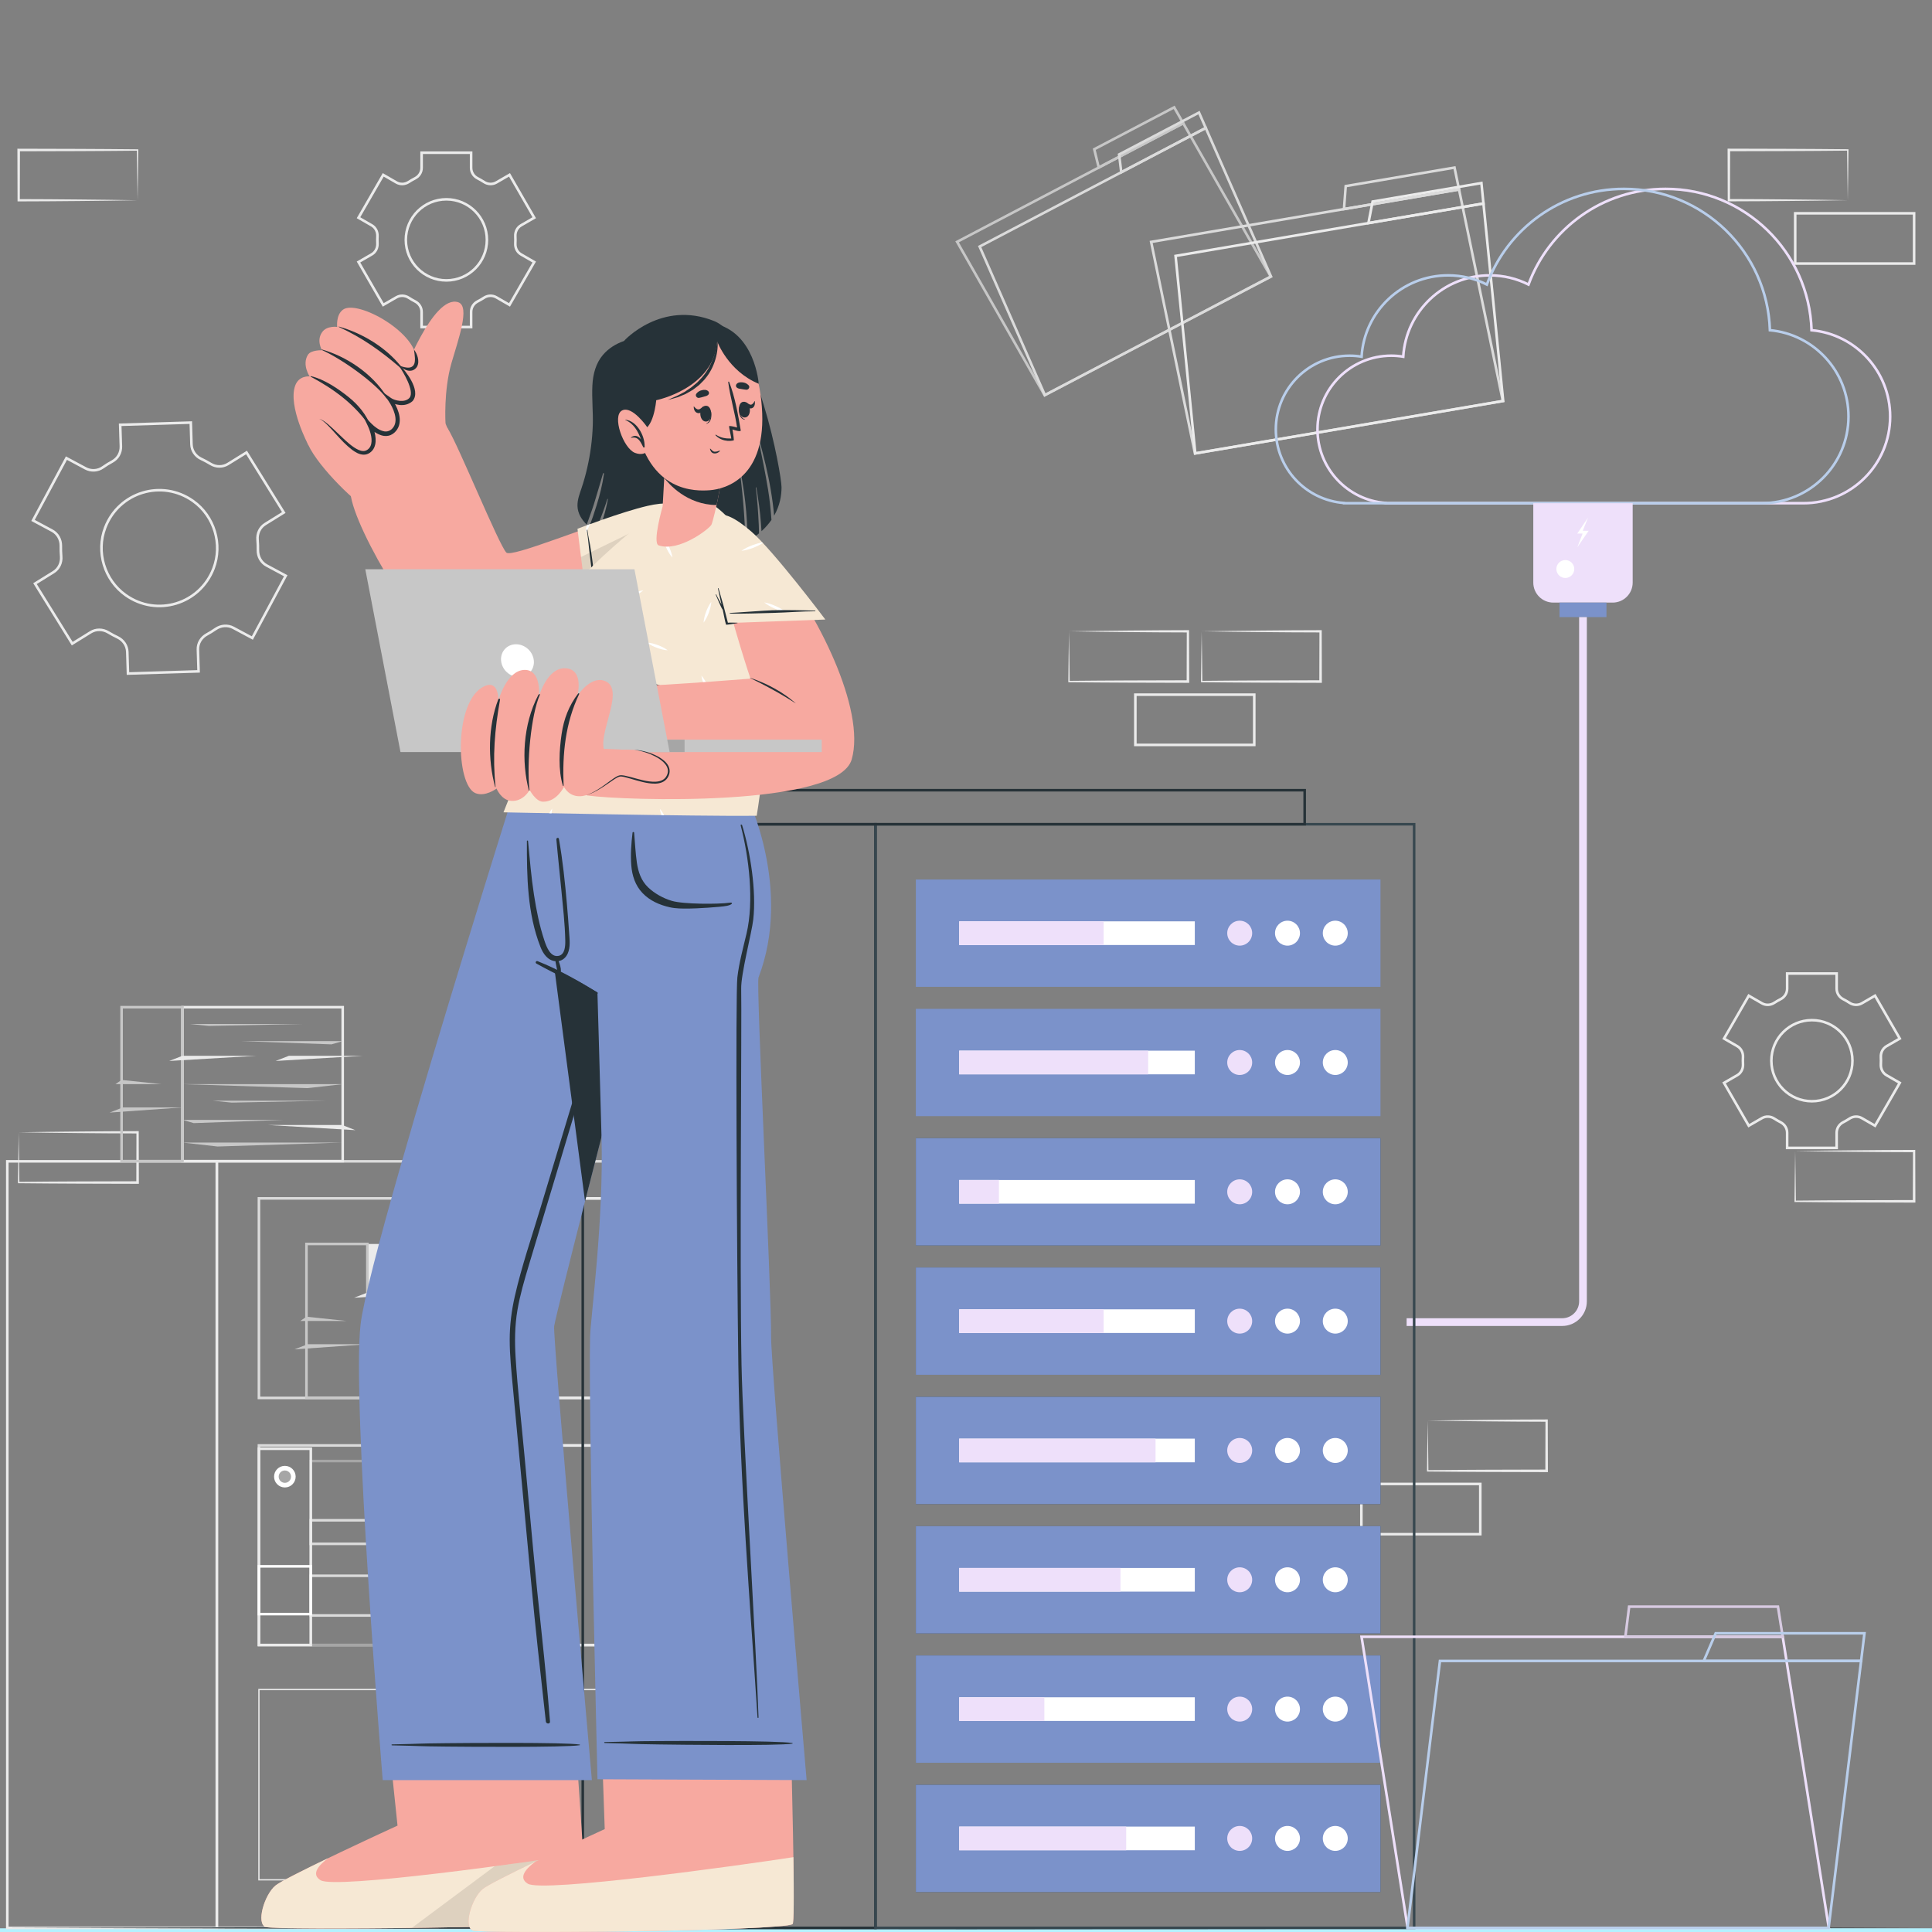 <?xml version="1.0" encoding="utf-8"?>
<!-- Generator: Adobe Illustrator 16.0.0, SVG Export Plug-In . SVG Version: 6.00 Build 0)  -->
<!DOCTYPE svg PUBLIC "-//W3C//DTD SVG 1.1//EN" "http://www.w3.org/Graphics/SVG/1.1/DTD/svg11.dtd">
<svg version="1.1" id="Layer_1" xmlns="http://www.w3.org/2000/svg" xmlns:xlink="http://www.w3.org/1999/xlink" x="0px" y="0px"
	 width="750px" height="750px" viewBox="0 0 750 750" enable-background="new 0 0 750 750" xml:space="preserve">
<rect x="0" y="0" width="750" height="750" fill="#808080" stroke="none"/>
<rect y="748.568" fill="#B3F1FF" width="750" height="1.432"/>
<g>
	<g>
		<path fill="#EBEBEB" d="M7.252,439.554l11.541-0.177l11.54-0.125l11.541-0.096l11.541-0.048l0.444-0.003l0.001,0.447l0.054,19.508
			l0.001,0.501l-0.501-0.002l-23.081-0.063c-7.694-0.005-15.387-0.112-23.081-0.164l-0.276-0.001l0.003-0.271l0.119-9.754
			L7.252,439.554z M7.252,439.554l0.154,9.754l0.119,9.754l-0.273-0.271c7.694-0.052,15.387-0.159,23.081-0.164l23.081-0.063
			l-0.5,0.499l0.054-19.508l0.446,0.445l-11.541-0.048l-11.541-0.096l-11.54-0.125L7.252,439.554z"/>
	</g>
	<rect x="440.739" y="269.667" fill="none" stroke="#EBEBEB" stroke-miterlimit="10" width="46.162" height="19.506"/>
	<g>
		<path fill="#EBEBEB" d="M466.489,245.07l11.54-0.177l11.541-0.125l11.54-0.096l11.541-0.048l0.443-0.002l0.001,0.448l0.055,19.506
			l0.002,0.501l-0.501-0.001l-23.081-0.063c-7.693-0.005-15.389-0.112-23.081-0.164l-0.276-0.002l0.004-0.271l0.119-9.753
			L466.489,245.07z M466.489,245.07l0.152,9.753l0.119,9.753l-0.271-0.273c7.692-0.051,15.388-0.159,23.081-0.164l23.081-0.063
			l-0.499,0.5l0.054-19.506l0.445,0.446l-11.541-0.048l-11.54-0.096l-11.541-0.125L466.489,245.07z"/>
	</g>
	<g>
		<path fill="#EBEBEB" d="M414.989,245.07l11.54-0.177l11.541-0.125l11.54-0.096l11.541-0.048l0.443-0.002l0.001,0.448l0.055,19.506
			l0.002,0.501l-0.501-0.001l-23.081-0.063c-7.693-0.005-15.389-0.112-23.081-0.164l-0.276-0.002l0.004-0.271l0.119-9.753
			L414.989,245.07z M414.989,245.07l0.152,9.753l0.119,9.753l-0.271-0.273c7.692-0.051,15.388-0.159,23.081-0.164l23.081-0.063
			l-0.499,0.5l0.054-19.506l0.445,0.446l-11.541-0.048l-11.54-0.096l-11.541-0.125L414.989,245.07z"/>
	</g>
	<g>
		<path fill="#EBEBEB" d="M717.305,77.715l-11.541,0.177l-11.54,0.125l-11.54,0.096l-11.541,0.048l-0.443,0.002l-0.001-0.448
			l-0.054-19.507l-0.003-0.501l0.501,0.001l23.081,0.063c7.693,0.005,15.389,0.112,23.081,0.164l0.276,0.002l-0.004,0.271
			l-0.119,9.753L717.305,77.715z M717.305,77.715l-0.152-9.753l-0.119-9.753l0.271,0.273c-7.692,0.051-15.388,0.159-23.081,0.164
			l-23.081,0.063l0.499-0.5l-0.054,19.507l-0.445-0.446l11.541,0.048l11.54,0.096l11.54,0.125L717.305,77.715z"/>
	</g>
	<rect x="696.894" y="82.806" fill="none" stroke="#EBEBEB" stroke-miterlimit="10" width="46.161" height="19.506"/>
	<g>
		<path fill="#EBEBEB" d="M53.414,77.736l-11.541,0.177l-11.54,0.125l-11.541,0.096l-11.54,0.048l-0.444,0.001l-0.001-0.447
			L6.752,58.23l-0.001-0.501l0.501,0.001l23.081,0.063c7.693,0.005,15.387,0.112,23.081,0.164l0.276,0.002l-0.003,0.271
			l-0.119,9.753L53.414,77.736z M53.414,77.736l-0.154-9.753l-0.119-9.753l0.273,0.273c-7.694,0.051-15.387,0.159-23.081,0.164
			L7.252,58.729l0.5-0.5L7.698,77.736L7.252,77.29l11.541,0.048l11.541,0.096l11.54,0.125L53.414,77.736z"/>
	</g>
	<rect x="528.485" y="576.071" fill="none" stroke="#EBEBEB" stroke-miterlimit="10" width="46.161" height="19.506"/>
	<g>
		<path fill="#EBEBEB" d="M696.894,446.84l11.54-0.177l11.54-0.125l11.541-0.096l11.54-0.049l0.444-0.002l0.001,0.447l0.054,19.506
			l0.002,0.501l-0.501-0.002l-23.08-0.063c-7.693-0.005-15.388-0.112-23.081-0.164l-0.275-0.001l0.004-0.271l0.119-9.753
			L696.894,446.84z M696.894,446.84l0.153,9.753l0.119,9.753l-0.271-0.271c7.692-0.053,15.387-0.159,23.08-0.164l23.08-0.063
			l-0.499,0.499l0.055-19.506l0.444,0.445l-11.54-0.048l-11.541-0.097l-11.54-0.125L696.894,446.84z"/>
	</g>
	<rect x="153.451" y="673.287" fill="#EBEBEB" width="46.162" height="19.508"/>
	<g>
		<path fill="#EBEBEB" d="M554.235,551.474l11.54-0.177l11.541-0.125l11.539-0.096l11.541-0.048l0.444-0.002l0.001,0.446
			l0.054,19.508l0.003,0.501l-0.502-0.003l-23.08-0.063c-7.693-0.005-15.389-0.112-23.081-0.164l-0.276-0.001l0.004-0.271
			l0.119-9.755L554.235,551.474z M554.235,551.474l0.152,9.753l0.119,9.755l-0.271-0.272c7.692-0.052,15.388-0.159,23.081-0.164
			l23.081-0.063l-0.499,0.499l0.054-19.508l0.445,0.445l-11.541-0.048l-11.54-0.096l-11.541-0.125L554.235,551.474z"/>
	</g>
</g>
<g>
	<path fill="none" stroke="#EBEBEB" stroke-miterlimit="10" d="M35.187,245.438c2.099-1.304,4.727-1.232,6.841,0.044
		c0.575,0.347,1.162,0.683,1.758,1.001c0.604,0.323,1.211,0.63,1.821,0.919c2.225,1.052,3.732,3.193,3.809,5.652l0.261,8.417
		l27.412-0.851l-0.26-8.473c-0.076-2.458,1.301-4.683,3.46-5.861c1.166-0.637,2.301-1.338,3.399-2.098
		c2.044-1.413,4.677-1.651,6.868-0.477l7.401,3.966l12.966-24.177l-7.402-3.968c-2.189-1.175-3.447-3.5-3.401-5.986
		c0.025-1.336-0.021-2.667-0.133-3.992c-0.211-2.451,0.878-4.828,2.969-6.125l7.201-4.469l-14.458-23.307l-7.189,4.455
		c-2.058,1.275-4.647,1.265-6.714,0.007c-0.604-0.366-1.221-0.72-1.85-1.058c-0.63-0.337-1.265-0.657-1.906-0.957
		c-2.202-1.032-3.647-3.195-3.721-5.625l-0.253-8.423l-27.413,0.851l0.266,8.393c0.077,2.419-1.193,4.697-3.32,5.851
		c-1.277,0.693-2.516,1.462-3.713,2.3c-1.976,1.386-4.575,1.503-6.702,0.362l-7.398-3.968L12.82,202.022l7.397,3.968
		c2.193,1.174,3.451,3.503,3.401,5.992c-0.026,1.338,0.017,2.673,0.129,4c0.208,2.455-0.888,4.835-2.982,6.132l-7.181,4.447
		l14.457,23.306L35.187,245.438z M40.836,204.819c5.307-13.833,22.073-18.896,34.147-10.306c8.219,5.848,11.507,16.789,7.89,26.205
		c-5.313,13.832-22.036,18.879-34.114,10.294C40.538,225.169,37.224,214.237,40.836,204.819z"/>
	<path fill="none" stroke="#EBEBEB" stroke-miterlimit="10" d="M737.488,403.171l-9.604-16.644l-5.092,2.943
		c-1.498,0.866-3.34,0.781-4.79-0.162c-0.801-0.523-1.631-1.002-2.487-1.438c-1.536-0.781-2.527-2.334-2.527-4.061v-5.881H693.77
		v5.881c0,1.727-0.988,3.278-2.525,4.061c-0.858,0.436-1.688,0.914-2.489,1.438c-1.448,0.943-3.29,1.028-4.789,0.162l-5.093-2.943
		l-9.604,16.644l5.117,2.944c1.5,0.862,2.326,2.512,2.237,4.238c-0.023,0.471-0.036,0.941-0.036,1.415s0.013,0.944,0.036,1.413
		c0.089,1.722-0.732,3.358-2.224,4.223l-5.132,2.964l9.604,16.641l5.106-2.944c1.5-0.863,3.342-0.778,4.791,0.169
		c0.797,0.521,1.623,1.001,2.477,1.435c1.536,0.783,2.523,2.334,2.523,4.059v5.883h19.218v-5.883c0-1.725,0.986-3.274,2.522-4.059
		c0.854-0.434,1.681-0.914,2.478-1.435c1.448-0.947,3.292-1.032,4.791-0.169l5.105,2.944l9.604-16.641l-5.109-2.949
		c-1.494-0.861-2.315-2.502-2.229-4.225c0.022-0.473,0.035-0.946,0.035-1.426c0-0.474-0.013-0.944-0.035-1.415
		c-0.089-1.729,0.736-3.376,2.235-4.239L737.488,403.171z M719.118,411.77c0,8.69-7.041,15.729-15.732,15.729
		c-8.689,0-15.747-7.039-15.747-15.729c0-8.691,7.058-15.745,15.747-15.745C712.077,396.023,719.118,403.077,719.118,411.77z"/>
	<path fill="none" stroke="#EBEBEB" stroke-miterlimit="10" d="M207.389,84.519l-9.604-16.642l-5.092,2.942
		c-1.498,0.866-3.342,0.782-4.791-0.162c-0.8-0.523-1.631-1.003-2.489-1.438c-1.537-0.782-2.526-2.335-2.526-4.06v-5.882h-19.22
		v5.882c0,1.725-0.987,3.278-2.526,4.06c-0.858,0.436-1.687,0.916-2.489,1.438c-1.447,0.944-3.291,1.027-4.787,0.162l-5.094-2.942
		l-9.603,16.642l5.116,2.946c1.501,0.864,2.325,2.509,2.237,4.238c-0.024,0.47-0.034,0.941-0.034,1.415
		c0,0.474,0.01,0.945,0.034,1.414c0.088,1.721-0.732,3.358-2.223,4.221l-5.129,2.964l9.603,16.643l5.107-2.945
		c1.498-0.865,3.34-0.78,4.791,0.167c0.796,0.521,1.624,1.001,2.475,1.435c1.536,0.783,2.523,2.334,2.523,4.059v5.882h19.22v-5.882
		c0-1.725,0.987-3.275,2.523-4.059c0.853-0.434,1.679-0.914,2.476-1.435c1.45-0.947,3.292-1.032,4.79-0.167l5.109,2.945
		l9.604-16.643l-5.111-2.949c-1.495-0.861-2.315-2.502-2.229-4.225c0.024-0.471,0.036-0.946,0.036-1.425
		c0-0.473-0.012-0.945-0.036-1.415c-0.088-1.729,0.737-3.375,2.235-4.241L207.389,84.519z M189.017,93.118
		c0,8.69-7.04,15.731-15.73,15.731c-8.692,0-15.747-7.041-15.747-15.731c0-8.691,7.055-15.746,15.747-15.746
		C181.978,77.372,189.017,84.426,189.017,93.118z"/>
</g>
<g>
	<path fill="none" stroke="#DBDBDB" stroke-miterlimit="10" d="M84.182,450.832v297.583h179.893V450.832H84.182z M100.515,561.122
		H247.74v77.469H100.515V561.122z M100.515,465.21H247.74v77.467H100.515V465.21z"/>
	<rect x="2.834" y="450.832" fill="none" stroke="#EBEBEB" stroke-miterlimit="10" width="81.341" height="297.576"/>
	<rect x="212.751" y="465.203" fill="none" stroke="#EBEBEB" stroke-miterlimit="10" width="34.987" height="77.464"/>
	<g>
		
			<rect x="100.514" y="655.877" fill="none" stroke="#EBEBEB" stroke-width="0.5" stroke-miterlimit="10" width="146.306" height="73.857"/>
		<g>
			<rect x="159.137" y="676.654" fill="#EBEBEB" width="29.06" height="10.621"/>
		</g>
	</g>
	<rect x="212.751" y="561.131" fill="none" stroke="#EBEBEB" stroke-miterlimit="10" width="34.987" height="77.464"/>
	<g>
		<rect x="120.653" y="567.173" fill="none" stroke="#A6A6A6" stroke-miterlimit="10" width="24.613" height="71.418"/>
		<rect x="120.653" y="611.714" fill="none" stroke="#DBDBDB" stroke-miterlimit="10" width="24.613" height="15.41"/>
		<rect x="120.653" y="590.172" fill="none" stroke="#DBDBDB" stroke-miterlimit="10" width="24.613" height="9.143"/>
	</g>
	<g>
		<rect x="70.835" y="390.984" fill="none" stroke="#EBEBEB" stroke-miterlimit="10" width="62.201" height="59.771"/>
		<rect x="47.196" y="390.984" fill="none" stroke="#C7C7C7" stroke-miterlimit="10" width="23.639" height="59.771"/>
		<polygon fill="#C7C7C7" points="133.036,420.87 70.835,420.87 119.413,422.409 		"/>
		<polygon fill="#C7C7C7" points="70.835,443.535 133.036,443.535 84.458,445.073 		"/>
		<polygon fill="#C7C7C7" points="133.036,404.163 93.637,404.163 128.661,405.419 		"/>
		<polygon fill="#C7C7C7" points="70.835,434.736 110.234,434.736 75.21,435.992 		"/>
		<polygon fill="#C7C7C7" points="118.116,397.512 73.676,397.512 81.083,398.265 		"/>
		<polygon fill="#C7C7C7" points="126.991,427.279 82.552,427.279 89.958,428.032 		"/>
		<polygon fill="#EBEBEB" points="99.662,409.855 70.835,409.855 65.685,411.863 		"/>
		<polygon fill="#EBEBEB" points="140.979,409.855 112.151,409.855 107.001,411.863 		"/>
		<polygon fill="#EBEBEB" points="103.988,436.72 132.814,436.72 137.966,438.729 		"/>
		<polygon fill="#C7C7C7" points="70.835,429.896 47.686,429.896 42.536,431.905 		"/>
		<polygon fill="#C7C7C7" points="62.755,420.87 44.803,420.87 47.196,419.229 		"/>
	</g>
	<g>
		<rect x="142.608" y="482.905" fill="#EBEBEB" width="62.202" height="59.771"/>
		<rect x="118.969" y="482.905" fill="none" stroke="#C7C7C7" stroke-miterlimit="10" width="23.64" height="59.771"/>
		<polygon fill="#C7C7C7" points="204.81,512.792 142.608,512.792 191.186,514.329 		"/>
		<polygon fill="#C7C7C7" points="142.608,535.457 204.81,535.457 156.232,536.994 		"/>
		<polygon fill="#C7C7C7" points="204.81,496.085 165.41,496.085 200.435,497.341 		"/>
		<polygon fill="#C7C7C7" points="142.608,526.658 182.008,526.658 146.985,527.912 		"/>
		<polygon fill="#C7C7C7" points="189.889,489.432 145.45,489.432 152.856,490.185 		"/>
		<polygon fill="#C7C7C7" points="198.765,519.199 154.326,519.199 161.731,519.954 		"/>
		<polygon fill="#EBEBEB" points="171.435,501.775 142.608,501.775 137.458,503.784 		"/>
		<polygon fill="#EBEBEB" points="212.751,501.775 183.925,501.775 178.775,503.784 		"/>
		<polygon fill="#EBEBEB" points="175.762,528.64 204.588,528.64 209.74,530.648 		"/>
		<polygon fill="#C7C7C7" points="142.608,521.818 119.459,521.818 114.31,523.827 		"/>
		<polygon fill="#C7C7C7" points="134.529,512.792 116.577,512.792 118.969,511.149 		"/>
	</g>
	<g>
		<rect x="100.514" y="562.401" fill="none" stroke="#EBEBEB" stroke-miterlimit="10" width="20.139" height="76.188"/>
		<g>
			<circle fill="#FFFFFF" cx="110.582" cy="573.237" r="4.193"/>
			<circle fill="#A6A6A6" cx="110.582" cy="573.238" r="2.398"/>
		</g>
		<rect x="100.514" y="608.052" fill="none" stroke="#FFFFFF" stroke-miterlimit="10" width="20.139" height="18.539"/>
	</g>
	<g>
		<rect x="145.266" y="622.864" fill="#C7C7C7" width="76.19" height="15.837"/>
		<g>
			<circle fill="#FFFFFF" cx="156.103" cy="630.784" r="4.193"/>
			<path fill="#A6A6A6" d="M158.5,630.784c0-1.325-1.073-2.399-2.397-2.399c-1.324,0-2.397,1.074-2.397,2.399
				c0,1.322,1.073,2.396,2.397,2.396C157.427,633.18,158.5,632.106,158.5,630.784z"/>
		</g>
		<rect x="190.917" y="622.864" fill="#FFFFFF" width="18.539" height="15.837"/>
	</g>
</g>
<g>
	<g>
		<g>
			<g>
				<g>
					<polygon fill="none" stroke="#C7C7C7" stroke-miterlimit="10" points="405.527,153.421 493.311,107.384 459.328,47.837 
						371.544,93.874 					"/>
					<polygon fill="none" stroke="#C7C7C7" stroke-miterlimit="10" points="424.791,57.936 455.808,41.67 459.328,47.837 
						426.529,65.038 					"/>
				</g>
			</g>
		</g>
		<g>
			<g>
				<g>
					<polygon fill="none" stroke="#DBDBDB" stroke-miterlimit="10" points="405.619,153.374 493.402,107.336 468.073,49.669 
						380.291,95.706 					"/>
					<polygon fill="none" stroke="#DBDBDB" stroke-miterlimit="10" points="434.434,59.964 465.451,43.697 468.073,49.669 
						435.274,66.87 					"/>
				</g>
			</g>
		</g>
	</g>
	<g>
		<g>
			<g>
				<g>
					<polygon fill="none" stroke="#DBDBDB" stroke-miterlimit="10" points="463.882,176.027 583.402,155.677 566.396,73.558 
						446.873,93.908 					"/>
					<polygon fill="none" stroke="#DBDBDB" stroke-miterlimit="10" points="522.402,72.244 564.634,65.053 566.396,73.558 
						521.738,81.161 					"/>
				</g>
			</g>
		</g>
		<g>
			<g>
				<g>
					<polygon fill="none" stroke="#EBEBEB" stroke-miterlimit="10" points="464.006,176.005 583.528,155.654 575.876,78.997 
						456.354,99.347 					"/>
					<polygon fill="none" stroke="#EBEBEB" stroke-miterlimit="10" points="532.852,78.249 575.083,71.058 575.876,78.997 
						531.219,86.601 					"/>
				</g>
			</g>
		</g>
	</g>
</g>
<g>
	<path fill="#263238" d="M2.834,748.415c0,0,46.54-0.107,116.35-0.269c69.81-0.063,162.89-0.146,255.969-0.23
		c93.08,0.084,186.159,0.167,255.97,0.229c69.81,0.162,116.35,0.271,116.35,0.271s-46.54,0.107-116.35,0.271
		c-69.811,0.063-162.89,0.146-255.97,0.229c-93.08-0.084-186.159-0.168-255.969-0.23C49.375,748.521,2.834,748.415,2.834,748.415z"
		/>
</g>
<path fill="none" stroke="#EEE0FA" stroke-miterlimit="10" d="M511.446,166.713c0,15.093,11.678,27.454,26.503,28.55v0.08H700.1
	c18.589,0,33.649-15.063,33.649-33.649c0-17.526-13.393-31.937-30.505-33.509c-0.969-30.456-25.96-54.86-56.655-54.86
	c-24.437,0-45.265,15.458-53.226,37.13c-4.528-2.286-9.628-3.56-15.045-3.56c-17.892,0-32.522,13.949-33.587,31.569
	c-1.511-0.252-3.067-0.381-4.655-0.381C524.269,138.083,511.446,150.905,511.446,166.713z"/>
<path opacity="0.1" fill="none" stroke="#EEE0FA" stroke-miterlimit="10" enable-background="new    " d="M511.446,166.713
	c0,15.093,11.678,27.454,26.503,28.55v0.08H700.1c18.589,0,33.649-15.063,33.649-33.649c0-17.526-13.393-31.937-30.505-33.509
	c-0.969-30.456-25.96-54.86-56.655-54.86c-24.437,0-45.265,15.458-53.226,37.13c-4.528-2.286-9.628-3.56-15.045-3.56
	c-17.892,0-32.522,13.949-33.587,31.569c-1.511-0.252-3.067-0.381-4.655-0.381C524.269,138.083,511.446,150.905,511.446,166.713z"/>
<path fill="none" stroke="#B9CEEB" stroke-miterlimit="10" d="M495.278,166.713c0,15.093,11.679,27.454,26.501,28.55v0.08h162.151
	c18.588,0,33.65-15.063,33.65-33.649c0-17.526-13.396-31.937-30.505-33.509c-0.969-30.456-25.961-54.86-56.657-54.86
	c-24.434,0-45.264,15.458-53.225,37.13c-4.526-2.286-9.627-3.56-15.044-3.56c-17.892,0-32.523,13.949-33.588,31.569
	c-1.51-0.252-3.066-0.381-4.654-0.381C508.101,138.083,495.278,150.905,495.278,166.713z"/>
<g>
	<path fill="#EEE0FA" d="M626.03,233.927h-23.032c-4.295,0-7.776-3.479-7.776-7.777v-30.806h38.585v30.806
		C633.807,230.447,630.325,233.927,626.03,233.927z"/>
	<rect x="605.4" y="233.927" fill="#7B92CA" width="18.228" height="5.636"/>
	<circle fill="#FFFFFF" cx="607.655" cy="220.89" r="3.478"/>
	<circle fill="#EEE0FA" cx="621.374" cy="220.89" r="3.478"/>
	<polygon fill="#FFFFFF" points="616.473,200.926 612.304,207.121 614.368,207.121 612.304,212.483 616.725,206.035 
		614.427,206.035 	"/>
</g>
<path fill="none" stroke="#EEE0FA" stroke-width="3" stroke-miterlimit="10" d="M614.515,239.563v265.606
	c0,4.456-3.613,8.069-8.068,8.069h-60.4"/>
<g>
	<rect x="226.229" y="319.97" fill="none" stroke="#263238" stroke-miterlimit="10" width="113.625" height="428.445"/>
	<g>
		<rect x="339.854" y="319.97" fill="none" stroke="#37474F" stroke-miterlimit="10" width="209.112" height="428.445"/>
	</g>
	<g>
		<rect x="355.534" y="692.846" fill="#37474F" width="180.367" height="41.654"/>
		<g>
			<rect x="363.126" y="699.727" fill="#7B92CA" width="102.667" height="3.517"/>
			<rect x="363.126" y="705.821" fill="#7B92CA" width="102.667" height="3.516"/>
			<rect x="363.126" y="711.916" fill="#7B92CA" width="102.667" height="3.516"/>
			<rect x="363.126" y="718.011" fill="#7B92CA" width="102.667" height="3.517"/>
			<rect x="363.126" y="724.105" fill="#7B92CA" width="102.667" height="3.515"/>
		</g>
		<g>
			<circle fill="#EEE0FA" cx="481.023" cy="703.213" r="3.487"/>
			<circle fill="#EEE0FA" cx="492.518" cy="703.213" r="3.486"/>
			<circle fill="#EEE0FA" cx="504.012" cy="703.213" r="3.486"/>
			<circle fill="#EBEBEB" cx="515.506" cy="703.213" r="3.487"/>
			<circle fill="#EEE0FA" cx="527" cy="703.213" r="3.487"/>
			<circle fill="#EBEBEB" cx="481.023" cy="713.673" r="3.487"/>
			<circle fill="#EEE0FA" cx="492.518" cy="713.673" r="3.486"/>
			<circle fill="#EEE0FA" cx="504.012" cy="713.673" r="3.486"/>
			<circle fill="#EBEBEB" cx="515.506" cy="713.673" r="3.487"/>
			<circle fill="#EBEBEB" cx="527" cy="713.673" r="3.487"/>
			<circle fill="#EEE0FA" cx="481.023" cy="724.134" r="3.487"/>
			<circle fill="#EBEBEB" cx="492.518" cy="724.134" r="3.486"/>
			<circle fill="#EEE0FA" cx="504.012" cy="724.134" r="3.486"/>
			<circle fill="#EEE0FA" cx="515.506" cy="724.134" r="3.487"/>
			<circle fill="#EEE0FA" cx="527" cy="724.134" r="3.487"/>
		</g>
		<rect x="470.923" y="699.727" fill="#263238" width="2.009" height="27.895"/>
	</g>
	<g>
		<rect x="355.534" y="642.645" fill="#37474F" width="180.367" height="41.653"/>
		<g>
			<rect x="363.126" y="649.523" fill="#7B92CA" width="102.667" height="3.516"/>
			<rect x="363.126" y="655.618" fill="#7B92CA" width="102.667" height="3.516"/>
			<rect x="363.126" y="661.713" fill="#7B92CA" width="102.667" height="3.516"/>
			<rect x="363.126" y="667.808" fill="#7B92CA" width="102.667" height="3.516"/>
			<rect x="363.126" y="673.901" fill="#7B92CA" width="102.667" height="3.516"/>
		</g>
		<g>
			<circle fill="#EBEBEB" cx="481.023" cy="653.01" r="3.487"/>
			<circle fill="#EEE0FA" cx="492.518" cy="653.01" r="3.486"/>
			<circle fill="#EEE0FA" cx="504.012" cy="653.01" r="3.486"/>
			<circle fill="#EBEBEB" cx="515.506" cy="653.01" r="3.487"/>
			<circle fill="#EEE0FA" cx="527" cy="653.01" r="3.487"/>
			<circle fill="#EEE0FA" cx="481.023" cy="663.472" r="3.487"/>
			<circle fill="#EEE0FA" cx="492.518" cy="663.472" r="3.486"/>
			<circle fill="#EBEBEB" cx="504.012" cy="663.472" r="3.486"/>
			<circle fill="#EBEBEB" cx="515.506" cy="663.472" r="3.487"/>
			<circle fill="#EEE0FA" cx="527" cy="663.472" r="3.487"/>
			<circle fill="#EEE0FA" cx="481.023" cy="673.931" r="3.487"/>
			<circle fill="#EBEBEB" cx="492.518" cy="673.931" r="3.486"/>
			<circle fill="#EEE0FA" cx="504.012" cy="673.931" r="3.486"/>
			<circle fill="#EEE0FA" cx="515.506" cy="673.931" r="3.487"/>
			<circle fill="#EBEBEB" cx="527" cy="673.931" r="3.487"/>
		</g>
		<rect x="470.923" y="649.523" fill="#263238" width="2.009" height="27.894"/>
	</g>
	<g>
		<rect x="355.534" y="592.441" fill="#37474F" width="180.367" height="41.652"/>
		<g>
			<rect x="363.126" y="599.322" fill="#7B92CA" width="102.667" height="3.516"/>
			<rect x="363.126" y="605.415" fill="#7B92CA" width="102.667" height="3.517"/>
			<rect x="363.126" y="611.512" fill="#7B92CA" width="102.667" height="3.516"/>
			<rect x="363.126" y="617.604" fill="#7B92CA" width="102.667" height="3.518"/>
			<rect x="363.126" y="623.698" fill="#7B92CA" width="102.667" height="3.516"/>
		</g>
		<g>
			<circle fill="#EBEBEB" cx="481.023" cy="602.809" r="3.487"/>
			<circle fill="#EEE0FA" cx="492.518" cy="602.809" r="3.486"/>
			<circle fill="#EBEBEB" cx="504.012" cy="602.809" r="3.486"/>
			<circle fill="#EEE0FA" cx="515.506" cy="602.809" r="3.487"/>
			<circle fill="#EEE0FA" cx="527" cy="602.809" r="3.487"/>
			<circle fill="#EEE0FA" cx="481.023" cy="613.269" r="3.487"/>
			<circle fill="#EBEBEB" cx="492.518" cy="613.269" r="3.486"/>
			<circle fill="#EBEBEB" cx="504.012" cy="613.269" r="3.486"/>
			<circle fill="#EEE0FA" cx="515.506" cy="613.269" r="3.487"/>
			<circle fill="#EBEBEB" cx="527" cy="613.269" r="3.487"/>
			<circle fill="#EBEBEB" cx="481.023" cy="623.728" r="3.487"/>
			<circle fill="#EEE0FA" cx="492.518" cy="623.728" r="3.486"/>
			<circle fill="#EEE0FA" cx="504.012" cy="623.728" r="3.486"/>
			<circle fill="#EBEBEB" cx="515.506" cy="623.728" r="3.487"/>
			<circle fill="#EEE0FA" cx="527" cy="623.728" r="3.487"/>
		</g>
		<rect x="470.923" y="599.322" fill="#263238" width="2.009" height="27.892"/>
	</g>
	<g>
		<rect x="355.534" y="542.238" fill="#37474F" width="180.367" height="41.652"/>
		<g>
			<rect x="363.126" y="549.119" fill="#7B92CA" width="102.667" height="3.516"/>
			<rect x="363.126" y="555.214" fill="#7B92CA" width="102.667" height="3.515"/>
			<rect x="363.126" y="561.308" fill="#7B92CA" width="102.667" height="3.517"/>
			<rect x="363.126" y="567.402" fill="#7B92CA" width="102.667" height="3.516"/>
			<rect x="363.126" y="573.497" fill="#7B92CA" width="102.667" height="3.516"/>
		</g>
		<g>
			<circle fill="#EEE0FA" cx="481.023" cy="552.605" r="3.487"/>
			<circle fill="#EEE0FA" cx="492.518" cy="552.605" r="3.486"/>
			<circle fill="#EEE0FA" cx="504.012" cy="552.605" r="3.486"/>
			<circle fill="#EEE0FA" cx="515.506" cy="552.605" r="3.487"/>
			<circle fill="#EBEBEB" cx="527" cy="552.605" r="3.487"/>
			<circle fill="#EBEBEB" cx="481.023" cy="563.066" r="3.487"/>
			<circle fill="#EBEBEB" cx="492.518" cy="563.066" r="3.486"/>
			<circle fill="#EEE0FA" cx="504.012" cy="563.066" r="3.486"/>
			<circle fill="#EBEBEB" cx="515.506" cy="563.066" r="3.487"/>
			<circle fill="#EEE0FA" cx="527" cy="563.066" r="3.487"/>
			<circle fill="#EEE0FA" cx="481.023" cy="573.526" r="3.487"/>
			<circle fill="#EEE0FA" cx="492.518" cy="573.526" r="3.486"/>
			<circle fill="#EBEBEB" cx="504.012" cy="573.526" r="3.486"/>
			<circle fill="#EEE0FA" cx="515.506" cy="573.526" r="3.487"/>
			<circle fill="#EBEBEB" cx="527" cy="573.526" r="3.487"/>
		</g>
		<rect x="470.923" y="549.119" fill="#263238" width="2.009" height="27.894"/>
	</g>
	<g>
		<rect x="355.534" y="492.036" fill="#37474F" width="180.367" height="41.654"/>
		<g>
			<rect x="363.126" y="498.916" fill="#7B92CA" width="102.667" height="3.517"/>
			<rect x="363.126" y="505.011" fill="#7B92CA" width="102.667" height="3.516"/>
			<rect x="363.126" y="511.104" fill="#7B92CA" width="102.667" height="3.517"/>
			<rect x="363.126" y="517.199" fill="#7B92CA" width="102.667" height="3.516"/>
			<rect x="363.126" y="523.294" fill="#7B92CA" width="102.667" height="3.516"/>
		</g>
		<g>
			<circle fill="#EEE0FA" cx="481.023" cy="502.402" r="3.487"/>
			<circle fill="#EEE0FA" cx="492.518" cy="502.402" r="3.486"/>
			<circle fill="#EEE0FA" cx="504.012" cy="502.402" r="3.486"/>
			<circle fill="#EEE0FA" cx="515.506" cy="502.402" r="3.487"/>
			<circle fill="#EBEBEB" cx="527" cy="502.402" r="3.487"/>
			<circle fill="#EBEBEB" cx="481.023" cy="512.863" r="3.487"/>
			<circle fill="#EEE0FA" cx="492.518" cy="512.863" r="3.486"/>
			<circle fill="#EEE0FA" cx="504.012" cy="512.863" r="3.486"/>
			<circle fill="#EBEBEB" cx="515.506" cy="512.863" r="3.487"/>
			<circle fill="#EEE0FA" cx="527" cy="512.863" r="3.487"/>
			<circle fill="#EBEBEB" cx="481.023" cy="523.323" r="3.487"/>
			<circle fill="#EBEBEB" cx="492.518" cy="523.323" r="3.486"/>
			<circle fill="#EEE0FA" cx="504.012" cy="523.323" r="3.486"/>
			<circle fill="#EEE0FA" cx="515.506" cy="523.323" r="3.487"/>
			<circle fill="#EBEBEB" cx="527" cy="523.323" r="3.487"/>
		</g>
		<rect x="470.923" y="498.916" fill="#263238" width="2.009" height="27.894"/>
	</g>
	<g>
		<rect x="355.534" y="441.833" fill="#37474F" width="180.367" height="41.654"/>
		<g>
			<rect x="363.126" y="448.714" fill="#7B92CA" width="102.667" height="3.517"/>
			<rect x="363.126" y="454.809" fill="#7B92CA" width="102.667" height="3.517"/>
			<rect x="363.126" y="460.903" fill="#7B92CA" width="102.667" height="3.516"/>
			<rect x="363.126" y="466.998" fill="#7B92CA" width="102.667" height="3.516"/>
			<rect x="363.126" y="473.093" fill="#7B92CA" width="102.667" height="3.516"/>
		</g>
		<g>
			<circle fill="#EBEBEB" cx="481.023" cy="452.201" r="3.487"/>
			<circle fill="#EEE0FA" cx="492.518" cy="452.201" r="3.486"/>
			<circle fill="#EEE0FA" cx="504.012" cy="452.201" r="3.486"/>
			<circle fill="#EBEBEB" cx="515.506" cy="452.201" r="3.487"/>
			<circle fill="#EEE0FA" cx="527" cy="452.201" r="3.487"/>
			<circle fill="#EEE0FA" cx="481.023" cy="462.66" r="3.487"/>
			<circle fill="#EBEBEB" cx="492.518" cy="462.66" r="3.486"/>
			<circle fill="#EEE0FA" cx="504.012" cy="462.66" r="3.486"/>
			<circle fill="#EEE0FA" cx="515.506" cy="462.66" r="3.487"/>
			<circle fill="#EBEBEB" cx="527" cy="462.66" r="3.487"/>
			<circle fill="#EEE0FA" cx="481.023" cy="473.121" r="3.487"/>
			<circle fill="#EEE0FA" cx="492.518" cy="473.121" r="3.486"/>
			<circle fill="#EBEBEB" cx="504.012" cy="473.121" r="3.486"/>
			<circle fill="#EBEBEB" cx="515.506" cy="473.121" r="3.487"/>
			<circle fill="#EEE0FA" cx="527" cy="473.121" r="3.487"/>
		</g>
		<rect x="470.923" y="448.714" fill="#263238" width="2.009" height="27.895"/>
	</g>
	<g>
		<rect x="355.534" y="341.429" fill="#7B92CA" width="180.367" height="41.653"/>
		<g>
			<rect x="372.354" y="357.663" fill="#FFFFFF" width="91.467" height="9.186"/>
			<rect x="372.354" y="357.663" fill="#EEE0FA" width="56.08" height="9.186"/>
		</g>
		<g>
			<circle fill="#EEE0FA" cx="481.252" cy="362.255" r="4.841"/>
			<circle fill="#FFFFFF" cx="499.804" cy="362.255" r="4.842"/>
			<circle fill="#FFFFFF" cx="518.354" cy="362.255" r="4.841"/>
		</g>
	</g>
	<g>
		<rect x="355.534" y="391.632" fill="#7B92CA" width="180.367" height="41.653"/>
		<g>
			<rect x="372.354" y="407.865" fill="#FFFFFF" width="91.467" height="9.185"/>
			<rect x="372.354" y="407.865" fill="#EEE0FA" width="73.362" height="9.185"/>
		</g>
		<g>
			<circle fill="#EEE0FA" cx="481.252" cy="412.459" r="4.841"/>
			<circle fill="#FFFFFF" cx="499.804" cy="412.459" r="4.842"/>
			<circle fill="#FFFFFF" cx="518.354" cy="412.459" r="4.841"/>
		</g>
	</g>
	<g>
		<rect x="355.534" y="441.833" fill="#7B92CA" width="180.367" height="41.654"/>
		<g>
			<rect x="372.354" y="458.067" fill="#FFFFFF" width="91.467" height="9.186"/>
			<rect x="372.354" y="458.067" fill="#EEE0FA" width="15.43" height="9.186"/>
		</g>
		<g>
			<circle fill="#EEE0FA" cx="481.252" cy="462.66" r="4.841"/>
			<circle fill="#FFFFFF" cx="499.804" cy="462.66" r="4.842"/>
			<circle fill="#FFFFFF" cx="518.354" cy="462.66" r="4.841"/>
		</g>
	</g>
	<g>
		<rect x="355.534" y="492.036" fill="#7B92CA" width="180.367" height="41.654"/>
		<g>
			<rect x="372.354" y="508.271" fill="#FFFFFF" width="91.467" height="9.186"/>
			<rect x="372.354" y="508.271" fill="#EEE0FA" width="56.08" height="9.186"/>
		</g>
		<g>
			<circle fill="#EEE0FA" cx="481.252" cy="512.863" r="4.841"/>
			<circle fill="#FFFFFF" cx="499.804" cy="512.863" r="4.842"/>
			<circle fill="#FFFFFF" cx="518.354" cy="512.863" r="4.841"/>
		</g>
	</g>
	<g>
		<rect x="355.534" y="542.238" fill="#7B92CA" width="180.367" height="41.652"/>
		<g>
			<rect x="372.354" y="558.474" fill="#FFFFFF" width="91.467" height="9.186"/>
			<rect x="372.354" y="558.474" fill="#EEE0FA" width="76.234" height="9.186"/>
		</g>
		<g>
			<circle fill="#EEE0FA" cx="481.252" cy="563.064" r="4.841"/>
			<circle fill="#FFFFFF" cx="499.804" cy="563.064" r="4.842"/>
			<circle fill="#FFFFFF" cx="518.354" cy="563.064" r="4.841"/>
		</g>
	</g>
	<g>
		<rect x="355.534" y="592.441" fill="#7B92CA" width="180.367" height="41.652"/>
		<g>
			<rect x="372.354" y="608.675" fill="#FFFFFF" width="91.467" height="9.188"/>
			<rect x="372.354" y="608.675" fill="#EEE0FA" width="62.604" height="9.188"/>
		</g>
		<g>
			<circle fill="#EEE0FA" cx="481.252" cy="613.269" r="4.841"/>
			<circle fill="#FFFFFF" cx="499.804" cy="613.269" r="4.842"/>
			<circle fill="#FFFFFF" cx="518.354" cy="613.269" r="4.841"/>
		</g>
	</g>
	<g>
		<rect x="355.534" y="642.645" fill="#7B92CA" width="180.367" height="41.652"/>
		<g>
			<rect x="372.354" y="658.878" fill="#FFFFFF" width="91.467" height="9.185"/>
			<rect x="372.354" y="658.878" fill="#EEE0FA" width="33.062" height="9.185"/>
		</g>
		<g>
			<circle fill="#EEE0FA" cx="481.252" cy="663.472" r="4.841"/>
			<circle fill="#FFFFFF" cx="499.804" cy="663.472" r="4.842"/>
			<circle fill="#FFFFFF" cx="518.354" cy="663.472" r="4.841"/>
		</g>
	</g>
	<g>
		<rect x="355.534" y="692.846" fill="#7B92CA" width="180.367" height="41.654"/>
		<g>
			<rect x="372.354" y="709.08" fill="#FFFFFF" width="91.467" height="9.186"/>
			<rect x="372.354" y="709.08" fill="#EEE0FA" width="64.838" height="9.186"/>
		</g>
		<g>
			<circle fill="#EEE0FA" cx="481.252" cy="713.673" r="4.841"/>
			<circle fill="#FFFFFF" cx="499.804" cy="713.673" r="4.842"/>
			<circle fill="#FFFFFF" cx="518.354" cy="713.673" r="4.841"/>
		</g>
	</g>
	<g>
		<rect x="268.722" y="306.761" fill="none" stroke="#263238" stroke-miterlimit="10" width="237.751" height="13.209"/>
	</g>
</g>
<g>
	<polygon fill="none" stroke="#EEE0FA" stroke-miterlimit="10" points="546.457,748.415 709.947,748.415 692.048,635.404 
		528.559,635.404 	"/>
	<polygon fill="none" stroke="#EEE0FA" stroke-miterlimit="10" points="632.428,623.698 690.194,623.698 692.048,635.404 
		630.963,635.404 	"/>
</g>
<g opacity="0.1">
	<polygon fill="none" stroke="#EEE0FA" stroke-miterlimit="10" points="546.457,748.415 709.947,748.415 692.048,635.404 
		528.559,635.404 	"/>
	<polygon fill="none" stroke="#000000" stroke-miterlimit="10" points="632.428,623.698 690.194,623.698 692.048,635.404 
		630.963,635.404 	"/>
</g>
<g>
	<g>
		<g>
			<polygon fill="none" stroke="#B9CEEB" stroke-miterlimit="10" points="546.379,748.415 709.869,748.415 722.479,644.779 
				558.988,644.779 			"/>
			<polygon fill="none" stroke="#B9CEEB" stroke-miterlimit="10" points="666.019,634.047 723.784,634.047 722.479,644.779 
				661.394,644.779 			"/>
		</g>
	</g>
</g>
<g>
	<g>
		<g>
			<g>
				<g>
					<path fill="#F7A9A0" d="M103.21,748.1c3.951,1.291,119.776,0.24,124.041-2.526c1.64-1.025-6.906-110.832-6.906-110.832
						l-73.7,0.479l7.674,73.476c0,0-42.978,19.706-47.35,23.243C102.635,735.465,99.259,746.827,103.21,748.1z"/>
					<path fill="#F6E8D4" d="M103.21,748.102c3.944,1.284,119.78,0.235,124.039-2.535c0.516-0.313,0.807-11.447-0.851-25.975
						c-21.042,3.257-96.137,13.825-101.929,10.318c-4.038-2.443-0.392-6.137,2.976-8.61c-9.629,4.648-18.616,9.126-20.48,10.646
						C102.629,735.467,99.264,746.833,103.21,748.102z"/>
					<path opacity="0.1" fill="#020100" enable-background="new    " d="M159.865,748.415c31.644-0.401,65.14-1.388,67.391-2.854
						c0.502-0.302,0.803-11.439-0.865-25.976c-6.997,1.086-19.964,2.976-34.378,4.886L159.865,748.415z"/>
				</g>
				<g>
					<path fill="#7B92CA" d="M148.568,691.033h81.2c0,0-15.286-172.896-14.647-176.205c0.811-4.244,5.604-23.44,11.988-48.519
						c1.999-7.849,4.155-16.265,6.397-24.99c6.054-23.596,12.729-49.382,18.542-71.818c8.726-33.615,15.539-59.73,15.539-59.73
						H198.77c0,0-8.021,25.423-18.127,58.504c-16.472,53.761-38.48,127.751-40.653,145.741
						C136.473,543.063,148.568,691.033,148.568,691.033z"/>
					<g>
						<g>
							<path fill="#263238" d="M152.166,677.179c12.402-0.259,8.837-0.358,21.241-0.479c6.07-0.061,45.957-0.406,51.626,0.533
								c0.126,0.021,0.126,0.23,0,0.252c-5.672,0.938-45.556,0.593-51.626,0.534c-12.404-0.12-8.839-0.222-21.241-0.479
								C151.932,677.536,151.932,677.184,152.166,677.179z"/>
						</g>
						<path fill="#263238" d="M199.842,503.236c2.664-11.739,6.641-23.241,10.104-34.764c7.038-23.411,14.133-46.805,21.243-70.193
							c3.553-11.695,7.112-23.389,10.709-35.07c1.816-5.899,3.628-11.799,5.477-17.688c1.808-5.763,3.864-11.478,5.494-17.292
							c0.664-2.365,1.026-1.066,0.177,1.939c-1.712,6.055-3.403,12.119-5.17,18.159c-3.497,11.964-7.021,23.922-10.558,35.875
							c-7.04,23.789-14.174,47.552-21.302,71.313c-3.574,11.914-7.172,23.82-10.749,35.733c-1.709,5.692-3.383,11.418-4.391,17.286
							c-1.048,6.118-1.103,12.31-0.715,18.493c0.778,12.422,2.216,24.829,3.364,37.222c1.151,12.421,2.3,24.842,3.449,37.262
							c2.288,24.72,3.514,32.679,5.739,57.401c0.281,3.133,0.557,6.267,0.796,9.404c0.082,1.048-1.506,0.969-1.615-0.041
							c-2.676-24.441-3.662-32.204-5.958-56.684c-2.283-24.358-4.566-48.719-6.844-73.078c-0.57-6.114-1.222-12.242-1.226-18.391
							C197.862,514.421,198.581,508.795,199.842,503.236z"/>
					</g>
				</g>
				<path fill="#263238" d="M206.583,309.771c4.779,36.962,13.883,106.262,20.526,156.54c15.522-60.918,40.479-156.54,40.479-156.54
					H206.583z"/>
			</g>
			<g>
				<g>
					<g>
						<path fill="#F7A9A0" d="M183.649,749.452c3.951,1.292,119.776,0.241,124.042-2.528c1.638-1.022-1.82-110.83-1.82-110.83
							l-73.7,0.479l2.586,73.476c0,0-42.978,19.705-47.348,23.244C183.072,736.818,179.698,748.18,183.649,749.452z"/>
						<path fill="#F6E8D4" d="M183.647,749.453c3.946,1.285,119.78,0.234,124.039-2.534c0.519-0.313,0.531-11.163,0.313-25.974
							c-21.042,3.257-97.299,13.822-103.093,10.315c-4.038-2.44-0.392-6.137,2.976-8.609c-9.629,4.649-18.614,9.128-20.478,10.646
							C183.069,736.82,179.702,748.186,183.647,749.453z"/>
					</g>
				</g>
				<g>
					<path fill="#7B92CA" d="M200.995,309.771c0,0,1.587,32.928,9.125,59.004c0.603,2.155,1.26,4.276,1.966,6.313
						c0,0,7.846,2.848,19.834,10.194c0,0,0.793,26.492,1.586,56.037c0.88,33.026-4.239,69.868-4.428,77.681
						c-0.689,29.235,2.868,171.706,2.868,171.706l81.184,0.327c0,0-13.888-161.234-13.786-171.946
						c0.157-17.212-5.906-136.968-4.881-139.651c13.066-34.177-4.21-69.665-4.21-69.665H200.995L200.995,309.771z"/>
					<g>
						<path fill="#263238" d="M234.729,676.265c12.402-0.206,8.839-0.32,21.243-0.388c6.07-0.034,45.957-0.212,51.623,0.752
							c0.126,0.021,0.126,0.231,0,0.252c-5.676,0.916-45.56,0.398-51.626,0.313c-12.404-0.172-8.842-0.257-21.241-0.568
							C234.494,676.62,234.496,676.269,234.729,676.265z"/>
						<g>
							<path fill="#263238" d="M208.71,373.127c8.083,3.211,15.825,7.594,23.21,12.155c0.289,0.18,0.071,0.631-0.244,0.478
								c-7.833-3.805-15.829-7.468-23.442-11.7C207.638,373.728,208.09,372.88,208.71,373.127z"/>
						</g>
						<path fill="#263238" d="M220.931,362.083c-0.25-3.714-0.531-7.427-0.858-11.135c-0.744-8.454-1.625-16.945-3.107-25.308
							c-0.116-0.654-1.038-0.407-0.984,0.218c0.572,6.571,1.321,13.129,1.938,19.698c0.609,6.505,1.403,13.102,1.519,19.637
							c0.034,1.971-0.099,5.312-2.516,5.856c-3.251,0.729-4.787-3.541-5.567-5.87c-1.947-5.824-3.134-11.842-4.076-17.899
							c-1.069-6.891-1.634-13.878-2.298-20.816c-0.024-0.25-0.439-0.213-0.439,0.037c-0.046,13.779,0.155,28.185,5.3,41.194
							c1.002,2.535,2.763,5.109,5.701,5.449c0.047,0.005,0.092,0,0.14,0.005c-0.019,0.078-0.051,0.153-0.038,0.24
							c0.056,0.388,0.162,0.765,0.23,1.151c0.049,0.324,0.114,0.645,0.192,0.963c0.136,0.669,0.235,1.345,0.403,2.009
							c0.155,0.611,0.976,0.446,0.999-0.113c0.153-0.071,0.283-0.188,0.286-0.404c0.014-1.335-0.425-2.661-0.896-3.899
							c1.604-0.286,2.88-1.428,3.558-2.996C221.503,367.604,221.108,364.708,220.931,362.083z"/>
						<path fill="#263238" d="M286.24,379.436c0.671-5.698,2.218-11.351,3.544-16.933c2.998-12.613,0.98-29.766-2.257-42.086
							c-0.085-0.323,0.448-0.444,0.546-0.124c3.241,10.499,5.596,25.662,4.336,36.689c-0.596,5.236-4.813,21.153-4.682,26.845
							c0.261,11.21-0.631,106.794,0.126,145.814c0.496,25.607,5.798,111.484,6.61,137.086c0.009,0.235-0.383,0.223-0.396-0.01
							c-2.976-45.641-6.835-92.278-7.45-136.999C286.022,486.236,285.508,385.648,286.24,379.436z"/>
						<path fill="#263238" d="M246.163,323.22c0.359,3.922,0.507,7.865,1.086,11.771c0.514,3.464,1.641,6.912,4.389,9.52
							c2.465,2.339,5.781,4.189,9.148,5.199c4.462,1.334,18.027,1.362,22.645,0.703c1.165-0.167,1.052,0.725-1.14,1.207
							c-2.454,0.538-12.45,1.093-14.971,1.089c-2.487,0-4.856,0.036-7.3-0.507c-4.057-0.904-7.8-2.591-10.594-5.518
							c-2.855-2.987-4.046-6.835-4.356-10.668c-0.344-4.256-0.017-8.597,0.49-12.809
							C245.597,322.901,246.135,322.907,246.163,323.22z"/>
					</g>
				</g>
			</g>
		</g>
	</g>
	<g>
		<path fill="#263238" d="M294.486,170.83c1.297,6.375,2.62,12.778,3.673,19.211c0.644,3.931,1.037,7.843,1.321,11.78
			c-1.02,1.481-2.29,2.956-3.868,4.391c-0.062-1.004-0.136-1.999-0.205-2.976c-0.325-4.718-1.032-9.322-1.789-13.975
			c-0.022-0.158-0.227-0.092-0.204,0.066c0.621,4.801,0.911,9.704,1.149,14.552c0.053,1.054,0.075,2.115,0.087,3.17
			c-1.272,1.069-2.712,2.111-4.358,3.112c-0.029-1.159-0.08-2.318-0.124-3.452c-0.102-2.68-0.257-5.353-0.485-8.025
			c-0.449-5.276-1.202-10.483-2.192-15.661c-0.039-0.216-0.308-0.117-0.279,0.092c0.717,5.371,1.258,10.792,1.634,16.208
			c0.177,2.563,0.318,5.138,0.405,7.705c0.039,1.233,0.039,2.472,0.051,3.716c-2.472,1.415-5.361,2.746-8.738,3.951
			c-8.607,3.073-18.135,2.921-27.061,1.553c-7.64-1.18-15.199-4.062-21.715-9.101c2.04-4.114,3.367-8.878,4.194-13.347
			c0.022-0.149-0.155-0.202-0.201-0.064c-0.94,2.967-1.988,5.876-3.149,8.733c-0.546,1.343-1.151,2.647-1.753,3.956
			c-0.099-0.078-0.189-0.157-0.286-0.235c-0.626-0.518-1.287-1.067-1.942-1.672c1.168-2.679,2.079-5.55,2.95-8.34
			c1.253-4.002,2.274-8.059,2.86-12.259c0.041-0.276-0.286-0.387-0.364-0.118c-1.18,3.911-2.261,7.856-3.491,11.749
			c-0.867,2.737-1.898,5.417-2.831,8.13c-1.896-1.914-3.514-4.259-3.596-7.279c-0.061-2.489,0.884-4.803,1.624-7.051
			c0.845-2.521,1.556-5.097,2.154-7.712c1.241-5.385,1.97-10.935,2.164-16.517c0.177-5.175-0.42-10.359-0.153-15.529
			c0.221-4.435,1.379-8.614,4.05-11.767c2.272-2.68,5.167-4.396,8.197-5.444c0.041-0.131,14.576-15.985,34.991-7.758
			c16.667,6.716,26.174,59.197,26.186,64.519c0,3.138-0.592,7.055-2.889,11.059c-0.257-3.329-0.733-6.643-1.265-9.847
			c-1.1-6.663-2.761-13.13-4.471-19.618C294.708,170.535,294.44,170.62,294.486,170.83z"/>
		<g>
			<g>
				<path fill="#F7A9A0" d="M256.521,216.072c-31.091,27.514-65.37,46.206-78.148,41.197c-12.887-5.053-40.993-51.666-42.318-65.8
					c-0.575-6.1,34.277-30.667,37.772-25.127c4.106,6.508,19.897,45.334,22.737,48.168c2.058,2.059,31.017-10.134,53.063-16.784
					C263.683,193.488,272.92,201.561,256.521,216.072z"/>
			</g>
			<g>
				<g>
					<path fill="#F6E8D4" d="M228.74,241.625l-4.564-36.351c0,0,17.192-6.595,27.223-8.902c13.272-3.052,20.311,1.12,10.527,14.647
						C255.379,220.069,228.74,241.625,228.74,241.625z"/>
					<path fill="#FFFFFF" d="M227.804,203.917c-0.272,0.897-0.449,1.815-0.507,2.792c0.763-1.015,1.309-2.109,1.759-3.241
						C228.605,203.624,228.195,203.779,227.804,203.917z M259.727,212.296c-0.626-1.307-1.309-2.559-2.305-3.69
						c0.194,1.503,0.703,2.833,1.289,4.161c0.216,0.449,0.431,0.899,0.685,1.328c0.274-0.292,0.526-0.565,0.742-0.839
						C260,212.923,259.863,212.609,259.727,212.296z"/>
					<path fill="#263238" d="M231.723,237.501c-0.298-5.335-0.672-10.653-1.284-15.965c-0.305-2.649-0.648-5.291-1.033-7.93
						c-0.386-2.635-1.042-5.238-1.387-7.874c-0.019-0.145-0.252-0.105-0.225,0.039c0.484,2.612,0.617,5.315,0.957,7.95
						c0.34,2.646,0.671,5.291,0.984,7.94c0.623,5.288,1.26,10.579,1.764,15.88C231.512,237.69,231.729,237.646,231.723,237.501z"/>
				</g>
				<path opacity="0.1" fill="#020100" enable-background="new    " d="M261.933,211.026c-6.563,9.046-33.189,30.595-33.189,30.595
					l-3.204-25.398l39.325-19.145C267.58,199.287,267.13,203.839,261.933,211.026z"/>
			</g>
			<g>
				<path fill="#F7A9A0" d="M119.668,172.702c4.059,8.856,19.441,23.721,24.532,25.879c5.09,2.159,31.231-23.154,30.605-28.794
					c-0.628-5.638-16.602-34.396-25.481-38.862C140.441,126.462,115.464,163.528,119.668,172.702z"/>
				<g>
					<path fill="#F7A9A0" d="M172.946,164.412c0,0-0.783-12.649,2.288-23.38c2.583-9.023,7.436-22.133,2.635-23.702
						c-9.855-3.223-21.947,29.47-21.947,29.47s-3.02,15.282,6.462,19.341C168.331,168.685,172.946,164.412,172.946,164.412z"/>
				</g>
				<g>
					<path fill="#F7A9A0" d="M161.604,140.538c-0.587,5.127-6.294,1.5-6.294,1.5s6.955,7.203,4.304,12.255
						c-2.567,4.862-9.305,0.235-9.792-0.088c0.364,0.383,6.582,7.167,3.395,11.971c-3.316,4.988-9.281-0.817-9.666-1.195
						c0.229,0.472,3.17,6.749-0.079,9.847c-5.589,5.322-13.551-10.522-19.56-12.235c0,0-4.065,9.852-4.243,10.11
						c0,0-7.885-14.918-5.121-22.892c1.456-4.205,5.662-3.677,5.662-3.677s-3.074-4.53-0.684-8.39
						c1.23-1.978,5.492-1.767,5.492-1.767s-2.31-3.729,0.031-7.031c1.857-2.64,5.842-2.019,5.842-2.019s-0.557-4.61,2.218-6.688
						C138.698,116.028,162.853,129.557,161.604,140.538z"/>
					<g>
						<path fill="#263238" d="M131.536,126.929c-0.083-0.038-0.046-0.164,0.046-0.138c9.029,2.511,18.181,8.037,24.056,15.41
							c0.192,0.242-0.117,0.659-0.379,0.434C147.75,136.193,140.57,131.074,131.536,126.929z"/>
						<path fill="#263238" d="M124.926,135.859c-0.099-0.044-0.027-0.208,0.085-0.175c9.29,2.637,19.428,9.145,25.199,18.442
							c0.197,0.32,0.054,0.803-0.201,0.453C145.703,148.688,133.077,139.55,124.926,135.859z"/>
						<path fill="#263238" d="M143.729,165.769c-5.878-8.701-13.955-14.643-23.127-19.552c-0.119-0.063-0.017-0.225,0.097-0.199
							c5.141,1.18,10.662,4.918,14.71,8.19c3.878,3.136,6.749,6.741,8.625,11.355C144.104,165.743,143.853,165.954,143.729,165.769z
							"/>
					</g>
					<path fill="#263238" d="M155.483,142.029c0.231,0.291-0.446,0.308-0.225,0.606c0.933,1.253,5.9,9.273,3.694,11.814
						c-1.774,2.031-5.735,1.059-7.109,0.088l-3.456-2.441l2.397,3.495c1.049,1.525,1.938,3.284,2.428,5.056
						c0.494,1.769,0.516,3.662-0.405,5.048c-0.935,1.467-2.502,2.16-4.137,1.645c-1.638-0.443-3.243-1.638-4.5-2.92l-3.512-3.58
						l2.138,4.512c0.579,1.222,1.043,2.601,1.29,3.946c0.239,1.345,0.255,2.744-0.252,3.861c-0.494,1.097-1.595,1.934-2.744,1.934
						c-1.212,0.017-2.509-0.667-3.674-1.433c-2.359-1.597-4.406-3.722-6.541-5.727c-1.061-1.015-2.125-2.033-3.239-3
						c-1.119-0.94-2.292-1.941-3.727-2.341c1.375,0.543,2.404,1.639,3.449,2.637c1.027,1.039,2.005,2.128,2.986,3.221
						c1.961,2.182,3.963,4.358,6.374,6.198c1.226,0.867,2.584,1.766,4.351,1.861c1.822,0.082,3.449-1.151,4.161-2.7
						c0.73-1.578,0.678-3.258,0.441-4.78c-0.266-1.546-0.72-2.979-1.372-4.416l-1.374,0.93c1.474,1.525,3.105,2.839,5.281,3.503
						c1.069,0.318,2.353,0.32,3.466-0.17c1.12-0.487,1.956-1.311,2.567-2.271c1.26-2.002,1.1-4.426,0.516-6.391
						c-0.603-2.019-1.551-3.815-2.756-5.519l-1.059,1.054c1.789,1.173,6.098,2.746,9.244-0.061
						C163.742,151.416,156.849,143.404,155.483,142.029z"/>
					<path fill="#263238" d="M155.31,142.037c1.059,0.383,2.125,0.657,3.092,0.688c0.967,0.037,1.774-0.356,2.196-1.034
						c0.443-0.67,0.511-1.706,0.474-2.732c-0.068-1.037-0.194-2.123-0.368-3.243c0.693,0.904,1.209,1.941,1.483,3.076
						c0.264,1.119,0.363,2.439-0.369,3.675c-0.407,0.586-0.957,1.035-1.607,1.28c-0.659,0.221-1.341,0.233-1.946,0.092
						C157.046,143.578,156.065,142.882,155.31,142.037z"/>
				</g>
			</g>
		</g>
		<g>
			<path fill="#F6E8D4" d="M216.136,263.259l-20.681,52.081c0,0,75.157,1.597,98.294,1.347c0,0,14.537-84.472-8.634-112.849
				c-11.59-14.193-21.71-13.386-31.543-4.533c-2.489,2.24-35.342,27.258-39.134,41.218
				C211.122,252.84,216.136,263.259,216.136,263.259z"/>
			<g>
				<path fill="#263238" d="M232.554,260.683c4.698,0.524,9.414,1.21,13.99,2.426c2.276,0.606,4.509,1.311,6.738,2.066
					c1.113,0.378,2.23,0.715,3.354,1.049c1.154,0.344,2.396,0.664,3.604,0.713c0.109,0.005,0.104,0.167-0.005,0.168
					c-1.176,0.022-2.302,0.041-3.475-0.095c-1.115-0.126-2.222-0.375-3.308-0.654c-2.315-0.591-4.602-1.289-6.91-1.903
					c-4.658-1.241-9.313-2.48-14.05-3.382C232.274,261.03,232.332,260.657,232.554,260.683z"/>
				<path fill="#263238" d="M220.855,264.76c3.871-0.361,7.82-0.542,11.709-0.46c1.958,0.041,3.895,0.194,5.839,0.4
					c0.93,0.097,1.855,0.212,2.782,0.338c1.018,0.14,2.019,0.416,3.037,0.538c0.107,0.014,0.105,0.179-0.003,0.17
					c-0.963-0.088-1.948-0.017-2.918-0.049c-0.972-0.031-1.944-0.07-2.918-0.104c-1.949-0.064-3.898-0.105-5.846-0.189
					c-3.9-0.167-7.785-0.293-11.688-0.325C220.637,265.08,220.656,264.779,220.855,264.76z"/>
			</g>
			<path fill="#FFFFFF" d="M255.389,250.431c-1.367-0.489-2.734-0.899-4.239-0.977c1.191,0.917,2.501,1.505,3.849,2.012
				c1.347,0.488,2.715,0.899,4.22,0.977C258.028,251.544,256.717,250.94,255.389,250.431z M274.946,303.646
				c-1.369-0.468-2.736-0.878-4.241-0.957c1.192,0.899,2.501,1.505,3.849,2.012c1.348,0.489,2.715,0.88,4.218,0.978
				C277.582,304.761,276.274,304.174,274.946,303.646z M223.214,226.872c-0.118,0.136-0.235,0.252-0.333,0.39
				c0.373,0.058,0.725,0.097,1.096,0.118C223.722,227.184,223.468,227.027,223.214,226.872z M234.624,303.646
				c-1.348-0.468-2.736-0.878-4.22-0.957c1.173,0.899,2.48,1.505,3.829,2.012c1.349,0.489,2.734,0.88,4.22,0.978
				C237.261,304.761,235.952,304.174,234.624,303.646z M286.96,218.157c-1.348-0.488-2.715-0.878-4.22-0.975
				c1.192,0.916,2.501,1.503,3.849,2.031c1.347,0.468,2.715,0.878,4.22,0.957C289.617,219.271,288.308,218.667,286.96,218.157z
				 M272.444,193.778c-0.272,0.565-0.507,1.151-0.742,1.738c-0.468,1.347-0.878,2.736-0.957,4.239
				c0.899-1.192,1.505-2.501,2.012-3.849c0.215-0.586,0.41-1.192,0.548-1.798C273.012,193.972,272.736,193.875,272.444,193.778z
				 M255.175,286.513c-0.47,1.369-0.878,2.736-0.957,4.241c0.898-1.193,1.505-2.501,2.012-3.849
				c0.487-1.348,0.878-2.715,0.977-4.219C256.288,283.878,255.703,285.185,255.175,286.513z M274.105,237.478
				c-0.489,1.349-0.878,2.736-0.978,4.222c0.919-1.192,1.505-2.502,2.033-3.831c0.468-1.348,0.878-2.734,0.977-4.239
				C275.219,234.822,274.633,236.129,274.105,237.478z M213.231,315.7c0.293,0,0.565,0,0.858,0.019
				c0.138-0.604,0.235-1.21,0.276-1.855C213.916,314.449,213.545,315.076,213.231,315.7z M288.583,286.123
				c-1.291,0.625-2.561,1.31-3.674,2.305c1.484-0.196,2.833-0.703,4.142-1.289c1.289-0.606,2.559-1.291,3.672-2.305
				C291.238,285.049,289.89,285.536,288.583,286.123z M233.803,277.918c-1.291,0.606-2.561,1.309-3.674,2.307
				c1.484-0.216,2.833-0.725,4.142-1.291c1.289-0.626,2.559-1.309,3.672-2.305C236.459,276.823,235.11,277.332,233.803,277.918z
				 M245.583,230.447c-1.291,0.623-2.561,1.308-3.674,2.305c1.485-0.197,2.833-0.705,4.142-1.27
				c1.289-0.626,2.559-1.311,3.672-2.305C248.239,229.371,246.891,229.878,245.583,230.447z M256.152,313.981
				c0.118,0.86,0.332,1.66,0.625,2.443c0.352,0,0.703,0,1.035,0.019C257.364,315.583,256.836,314.763,256.152,313.981z
				 M210.378,291.222c-0.606-1.289-1.308-2.559-2.285-3.673c0.194,1.486,0.703,2.833,1.27,4.144
				c0.625,1.289,1.307,2.559,2.305,3.672C211.473,293.879,210.964,292.531,210.378,291.222z M229.29,253.126
				c-0.606-1.289-1.309-2.559-2.286-3.672c0.196,1.486,0.703,2.833,1.27,4.142c0.626,1.291,1.309,2.559,2.305,3.674
				C230.385,255.783,229.875,254.437,229.29,253.126z M274.594,265.962c-0.625-1.309-1.309-2.561-2.307-3.674
				c0.197,1.486,0.705,2.814,1.291,4.144c0.606,1.289,1.309,2.54,2.305,3.672C275.688,268.618,275.18,267.271,274.594,265.962z
				 M259.727,212.296c-0.626-1.307-1.309-2.559-2.305-3.69c0.194,1.503,0.703,2.833,1.289,4.161c0.606,1.289,1.309,2.54,2.305,3.672
				C260.82,214.954,260.313,213.607,259.727,212.296z"/>
		</g>
		<g>
			<g>
				<g>
					<path fill="#F7A9A0" d="M299.801,216.327c17.385,21.147,36.385,59.078,30.833,78.47
						c-5.345,18.679-88.415,16.023-102.479,14.024c-6.081-0.861,0.81-42.839,7.357-42.381c10.8,0.754,55.031-2.995,55.828-2.991
						c0,0-6.772-19.938-11.812-41.548C272.668,192.491,287.508,201.37,299.801,216.327z"/>
					<g>
						<path fill="#263238" d="M290.921,263.064c0,0,1.255,0.343,3.067,1.059c0.907,0.355,1.951,0.803,3.063,1.299
							c1.091,0.54,2.27,1.09,3.401,1.729c0.563,0.324,1.127,0.647,1.682,0.965c0.563,0.305,1.084,0.659,1.593,0.996
							c1.01,0.683,1.967,1.297,2.729,1.906c1.533,1.208,2.51,2.057,2.51,2.057s-1.126-0.658-2.749-1.709
							c-0.794-0.551-1.814-1.053-2.837-1.692c-1.022-0.641-2.172-1.228-3.29-1.866c-1.113-0.648-2.277-1.204-3.331-1.796
							c-1.083-0.535-2.068-1.092-2.943-1.506C292.08,263.642,290.921,263.064,290.921,263.064z"/>
					</g>
					<g>
						<g>
							<g>
								<rect x="211.795" y="287.14" fill="#C7C7C7" width="107.206" height="4.808"/>
								<rect x="211.795" y="287.14" fill="#A6A6A6" width="53.958" height="4.808"/>
							</g>
							<g>
								<polygon fill="#C7C7C7" points="259.948,291.944 155.466,291.944 141.807,220.983 246.289,220.983 								"/>
								<path fill="#FFFFFF" d="M207.237,256.463c0.308,3.514-2.29,6.36-5.803,6.36c-3.513,0-6.609-2.846-6.917-6.36
									c-0.306-3.512,2.292-6.36,5.804-6.36C203.834,250.103,206.929,252.951,207.237,256.463z"/>
							</g>
						</g>
						<g>
							<path fill="#F7A9A0" d="M247.74,295.861c-7.073,3.563-15.759,12.318-21.588,13.154c-5.262,0.756-7.218-3.582-7.218-3.582
								s-2.771,5.897-8.187,5.785c-2.785-0.058-5.139-4.559-5.139-4.559s-2.428,4.63-7.237,4.234
								c-3.831-0.317-5.616-4.779-5.616-4.779s-4.399,3.354-8.199,1.781c-7.705-3.19-8.471-36.176,3.562-41.553
								c5.607-2.506,5.359,5.562,5.359,5.562s3.161-11.515,9.957-11.845c6.796-0.333,5.838,10.129,5.838,10.129
								s3.163-11.13,10.243-10.764c7.371,0.383,4.622,10.682,4.622,10.682s4.801-7.451,10.158-5.928
								c8.844,2.513-1.774,19.409,0.114,26.619l11.784,0.347L247.74,295.861z"/>
							<path fill="#F7A9A0" d="M237.524,302.005c6.994-2.789,10.15,2.235,17.385,1.51c8.039-0.805,5.715-10.284-8.301-12.364
								l-12.199-0.354L237.524,302.005z"/>
							<g>
								<path fill="#263238" d="M192.371,305.45c0.01,0.109-0.14,0.146-0.17,0.036c-2.896-10.788-2.771-23.529,1.236-34.025
									c0.133-0.346,0.749-0.283,0.678,0.126C192.052,283.197,191.148,293.663,192.371,305.45z"/>
								<path fill="#263238" d="M205.543,306.823c0.014,0.126-0.199,0.151-0.235,0.017c-2.921-11.132-2.387-25.478,3.657-37.035
									c0.208-0.396,0.79-0.543,0.585-0.07C206.116,277.726,204.389,296.218,205.543,306.823z"/>
								<path fill="#263238" d="M224.842,269.401c-5.368,11.305-6.569,23.193-6.05,35.582c0.007,0.162-0.221,0.155-0.264,0.022
									c-1.905-5.992-1.415-13.922-0.509-20.061c0.865-5.88,2.83-11.011,6.428-15.73
									C224.584,269.03,224.956,269.159,224.842,269.401z"/>
							</g>
							<g>
								<path fill="#263238" d="M227.458,308.716c0,0,0.199-0.069,0.571-0.2c0.368-0.142,0.908-0.351,1.57-0.671
									c1.332-0.624,3.138-1.704,5.175-3.19c1.022-0.738,2.107-1.568,3.308-2.394c0.606-0.405,1.231-0.826,1.977-1.125
									c0.784-0.333,1.65-0.166,2.426-0.04c3.137,0.625,6.294,1.847,9.597,2.254c1.628,0.197,3.326,0.226,4.752-0.376
									c0.706-0.303,1.308-0.789,1.723-1.414c0.207-0.328,0.363-0.629,0.509-1.02c0.06-0.178,0.095-0.344,0.147-0.516l0.072-0.538
									c0.091-1.47-0.82-2.755-1.823-3.702c-1.023-0.964-2.197-1.666-3.304-2.235c-1.112-0.572-2.189-0.983-3.147-1.33
									c-0.962-0.339-1.823-0.576-2.539-0.738c-1.433-0.331-2.282-0.34-2.282-0.34s0.85-0.071,2.313,0.183
									c1.454,0.252,3.536,0.738,5.854,1.817c1.152,0.544,2.382,1.218,3.506,2.204c1.103,0.949,2.167,2.409,2.093,4.177
									c-0.019,0.213-0.047,0.426-0.079,0.64c-0.057,0.211-0.11,0.437-0.177,0.638c-0.082,0.194-0.137,0.353-0.24,0.579
									c-0.106,0.188-0.207,0.381-0.32,0.567c-0.476,0.738-1.198,1.334-2.011,1.692c-1.648,0.727-3.46,0.639-5.142,0.42
									c-1.7-0.234-3.345-0.668-4.945-1.118c-1.603-0.44-3.153-0.962-4.666-1.314c-0.752-0.149-1.502-0.32-2.154-0.049
									c-0.673,0.252-1.304,0.651-1.905,1.037c-1.193,0.816-2.321,1.588-3.363,2.3c-2.096,1.42-3.952,2.45-5.313,3.026
									c-0.68,0.291-1.23,0.476-1.605,0.601C227.66,308.655,227.458,308.716,227.458,308.716z"/>
							</g>
						</g>
					</g>
				</g>
				<g>
					<g>
						<path fill="#F6E8D4" d="M320.4,240.504l-37.868,1.355c0,0-5.211-18.318-6.663-28.862c-1.924-13.953,2.805-17.937,15.839-6.612
							C300.431,213.961,320.4,240.504,320.4,240.504z"/>
						<path fill="#FFFFFF" d="M305.172,237.658c-1.588-0.252-3.044-0.802-4.469-1.42c-1.411-0.647-2.792-1.369-4.038-2.383
							c1.59,0.252,3.044,0.8,4.469,1.42C302.545,235.925,303.924,236.644,305.172,237.658z M295.974,210.583
							c-1.382,0.199-2.693,0.613-3.974,1.089c-1.447,0.577-2.867,1.219-4.169,2.155c1.599-0.16,3.09-0.623,4.549-1.161
							c1.304-0.518,2.579-1.086,3.776-1.895C296.095,210.709,296.035,210.646,295.974,210.583z"/>
					</g>
					<path fill="#263238" d="M286.277,241.756c-0.409-0.06-3.429-0.097-3.708-0.015c-0.558-2.171-1.089-4.348-1.671-6.512
						c-0.293-1.081-0.603-2.161-0.928-3.231c-0.359-1.182-0.705-2.543-1.023-3.587c-0.051-0.164-0.262-0.12-0.228,0.051
						c0.277,1.397,0.529,2.433,0.776,3.643c0.175,0.854,0.378,1.706,0.585,2.557c-0.109-0.203-0.218-0.405-0.32-0.603
						c-0.559-1.1-1.202-2.133-1.696-3.267c-0.061-0.138-0.279-0.034-0.213,0.102c0.543,1.105,0.938,2.268,1.462,3.379
						c0.385,0.82,0.746,1.728,1.267,2.492c0.439,1.837,0.722,3.95,1.26,5.717c0.053,0.172,4.048-0.5,4.448-0.593
						C286.359,241.877,286.342,241.764,286.277,241.756z"/>
					<path fill="#263238" d="M316.428,237.052c-5.523-0.184-11.039-0.288-16.566-0.146c-2.756,0.07-13.755,0.926-16.503,1.039
						c-0.15,0.007-0.133,0.228,0.021,0.235c3.401,0.187,14.324-0.184,17.08-0.262c5.503-0.157,10.481-0.599,15.987-0.63
						C316.602,237.285,316.576,237.056,316.428,237.052z"/>
				</g>
			</g>
		</g>
		<g>
			<g>
				<g>
					<path fill="#F7A9A0" d="M276.175,203.701c-0.909,1.643-12.54,10.676-20.469,8.02c-2.581-0.87,1.536-15.171,1.536-15.171
						l0.061-1.124l0.889-15.75l20.562-6.231l2.935-0.763c0,0-0.527,4.292-1.237,9.63c-0.033,0.249-0.063,0.496-0.101,0.761
						c-0.032,0.303-0.06,0.589-0.102,0.872c-0.095,0.798-0.198,1.614-0.315,2.424c-0.087,0.616-0.168,1.215-0.284,1.86
						c-0.099,0.65-0.208,1.279-0.307,1.929C278.229,196.539,276.55,203.001,276.175,203.701z"/>
					<path fill="#263238" d="M281.681,172.68c0,0-0.521,4.288-1.236,9.641c-0.019,0.243-0.053,0.487-0.088,0.749
						c-0.034,0.313-0.068,0.592-0.104,0.872c-0.104,0.802-0.209,1.621-0.315,2.424c-0.085,0.627-0.173,1.219-0.296,1.864
						c-0.087,0.646-0.208,1.272-0.296,1.936c-0.347,2.022-0.766,4.045-1.168,5.892c-11.574-0.087-18.6-8.263-20.326-10.546
						l0.332-5.839l20.57-6.224L281.681,172.68z"/>
				</g>
				<g>
					<path fill="#F7A9A0" d="M295.746,157.864c2.111,27.605-14.185,31.988-20.139,32.436c-5.403,0.407-23.855,1.106-28.808-26.132
						c-4.952-27.24,7.215-36.947,19.526-38.533C278.635,124.052,293.635,130.26,295.746,157.864z"/>
					<g>
						<path fill="#263238" d="M289.753,151.295c-0.661-0.033-1.263-0.172-1.91-0.271c-0.732-0.112-1.326-0.126-1.895-0.647
							c-0.305-0.281-0.323-0.889-0.08-1.212c0.569-0.749,1.498-0.834,2.383-0.735c0.964,0.107,1.675,0.436,2.353,1.125
							C291.262,150.224,290.622,151.337,289.753,151.295z"/>
						<path fill="#263238" d="M271.361,154.461c0.652-0.102,1.236-0.305,1.87-0.471c0.716-0.191,1.306-0.268,1.814-0.848
							c0.276-0.31,0.228-0.916-0.048-1.21c-0.646-0.687-1.58-0.673-2.451-0.479c-0.943,0.208-1.617,0.611-2.216,1.369
							C269.747,153.557,270.501,154.596,271.361,154.461z"/>
						<g>
							<g>
								<path fill="#263238" d="M275.93,159.386c-0.021-0.072-0.143,0.099-0.136,0.177c0.181,1.893,0.068,4.093-1.609,4.832
									c-0.053,0.024-0.041,0.119,0.022,0.105C276.284,164.073,276.403,161.153,275.93,159.386z"/>
								<path fill="#263238" d="M274.109,157.514c-3.066-0.041-2.918,6.096-0.075,6.132
									C276.829,163.68,276.679,157.544,274.109,157.514z"/>
							</g>
							<path fill="#263238" d="M272.914,157.866c-0.528,0.359-1.039,0.986-1.682,1.064c-0.747,0.092-1.328-0.536-1.832-1.142
								c-0.051-0.063-0.102-0.008-0.102,0.073c0.01,1.176,0.494,2.372,1.757,2.516c1.154,0.133,1.954-0.93,2.22-2.118
								C273.322,158.04,273.125,157.721,272.914,157.866z"/>
						</g>
						<g>
							<g>
								<path fill="#263238" d="M286.911,158.035c0.014-0.075,0.153,0.082,0.153,0.16c0.023,1.903,0.369,4.077,2.114,4.634
									c0.054,0.017,0.053,0.113-0.01,0.106C287.057,162.729,286.628,159.839,286.911,158.035z"/>
								<path fill="#263238" d="M288.521,155.975c3.045-0.364,3.551,5.754,0.729,6.091
									C286.475,162.399,285.969,156.281,288.521,155.975z"/>
							</g>
							<path fill="#263238" d="M289.83,156.272c0.509,0.284,1.037,0.834,1.617,0.824c0.672-0.012,1.112-0.713,1.488-1.384
								c0.04-0.068,0.092-0.021,0.101,0.06c0.129,1.166-0.157,2.416-1.263,2.732c-1.006,0.29-1.842-0.65-2.216-1.791
								C289.486,156.5,289.624,156.158,289.83,156.272z"/>
						</g>
						<path fill="#263238" d="M275.787,174.2c0.446,0.456,0.889,1.076,1.577,1.151c0.66,0.068,1.442-0.214,2.053-0.436
							c0.062-0.022,0.121,0.043,0.082,0.099c-0.511,0.718-1.558,1.154-2.436,0.98c-0.856-0.167-1.267-0.919-1.459-1.712
							C275.576,174.173,275.723,174.134,275.787,174.2z"/>
						<g>
							<path fill="#263238" d="M284.34,166.707c0,0,0.497,2.836,0.548,4.181c0.003,0.126-4.128,1.174-7.125-1.92
								c-0.111-0.116,0.068-0.272,0.192-0.194c1.821,1.239,3.793,1.505,5.9,1.464c0.082-0.378-1.015-4.832-0.8-4.855
								c0.732-0.088,2.2,0.357,3.078,0.583c-0.863-5.941-2.673-11.694-3.444-17.62c-0.022-0.213,0.279-0.288,0.349-0.101
								c2.322,5.896,3.466,12.708,4.515,18.82C287.694,167.825,284.888,166.914,284.34,166.707z"/>
						</g>
					</g>
					<g>
						<g>
							<path fill="#263238" d="M248.471,166.969c5.288,0.504,6.271-11.604,6.271-11.604s22.33-4.491,23.675-22.827
								c0,0,4.203,11.534,16.12,16.448c0,0-1.396-20.013-17.4-23.421c0,0-19.933-6.575-30.537,9.407S244.919,166.63,248.471,166.969
								z"/>
						</g>
						<path fill="#263238" d="M278.455,131.185c0.386,2.778,0.064,5.652-0.748,8.372c-0.812,2.721-2.148,5.329-4.011,7.511
							c-0.422,0.582-0.984,1.039-1.469,1.563l-0.756,0.761c-0.271,0.229-0.553,0.449-0.836,0.667
							c-0.572,0.429-1.124,0.884-1.706,1.289c-0.61,0.368-1.226,0.722-1.846,1.069c-0.31,0.17-0.613,0.357-0.928,0.514l-0.979,0.414
							l-1.947,0.819c-1.345,0.419-2.71,0.768-4.062,1.093c1.272-0.603,2.581-1.064,3.822-1.668l1.83-0.962l0.913-0.479
							c0.293-0.177,0.569-0.383,0.854-0.572c0.563-0.39,1.129-0.773,1.703-1.141c0.541-0.412,1.047-0.868,1.573-1.299l0.782-0.652
							l0.705-0.732c0.451-0.504,0.98-0.939,1.371-1.496c1.784-2.045,3.069-4.476,4.065-7.009c0.492-1.273,0.861-2.598,1.137-3.944
							C278.225,133.956,278.389,132.581,278.455,131.185z"/>
					</g>
					<g>
						<g>
							<path fill="#F7A9A0" d="M251.348,165.952c0,0-5.953-8.704-9.897-6.588c-3.943,2.114,0.473,14.686,5.06,16.446
								c4.586,1.76,6.299-2.451,6.299-2.451L251.348,165.952z"/>
							<path fill="#263238" d="M242.805,162.936c-0.073-0.007-0.088,0.097-0.024,0.125c3.214,1.339,4.883,4.35,6.04,7.466
								c-0.946-1.205-2.247-1.873-3.859-0.747c-0.085,0.06-0.005,0.192,0.086,0.173c1.325-0.271,2.274-0.03,3.158,1.037
								c0.625,0.756,1.047,1.709,1.491,2.579c0.148,0.291,0.671,0.141,0.563-0.192c-0.007-0.024-0.017-0.049-0.024-0.075
								C250.36,169.187,247.221,163.397,242.805,162.936z"/>
						</g>
					</g>
				</g>
			</g>
		</g>
	</g>
</g>
</svg>
